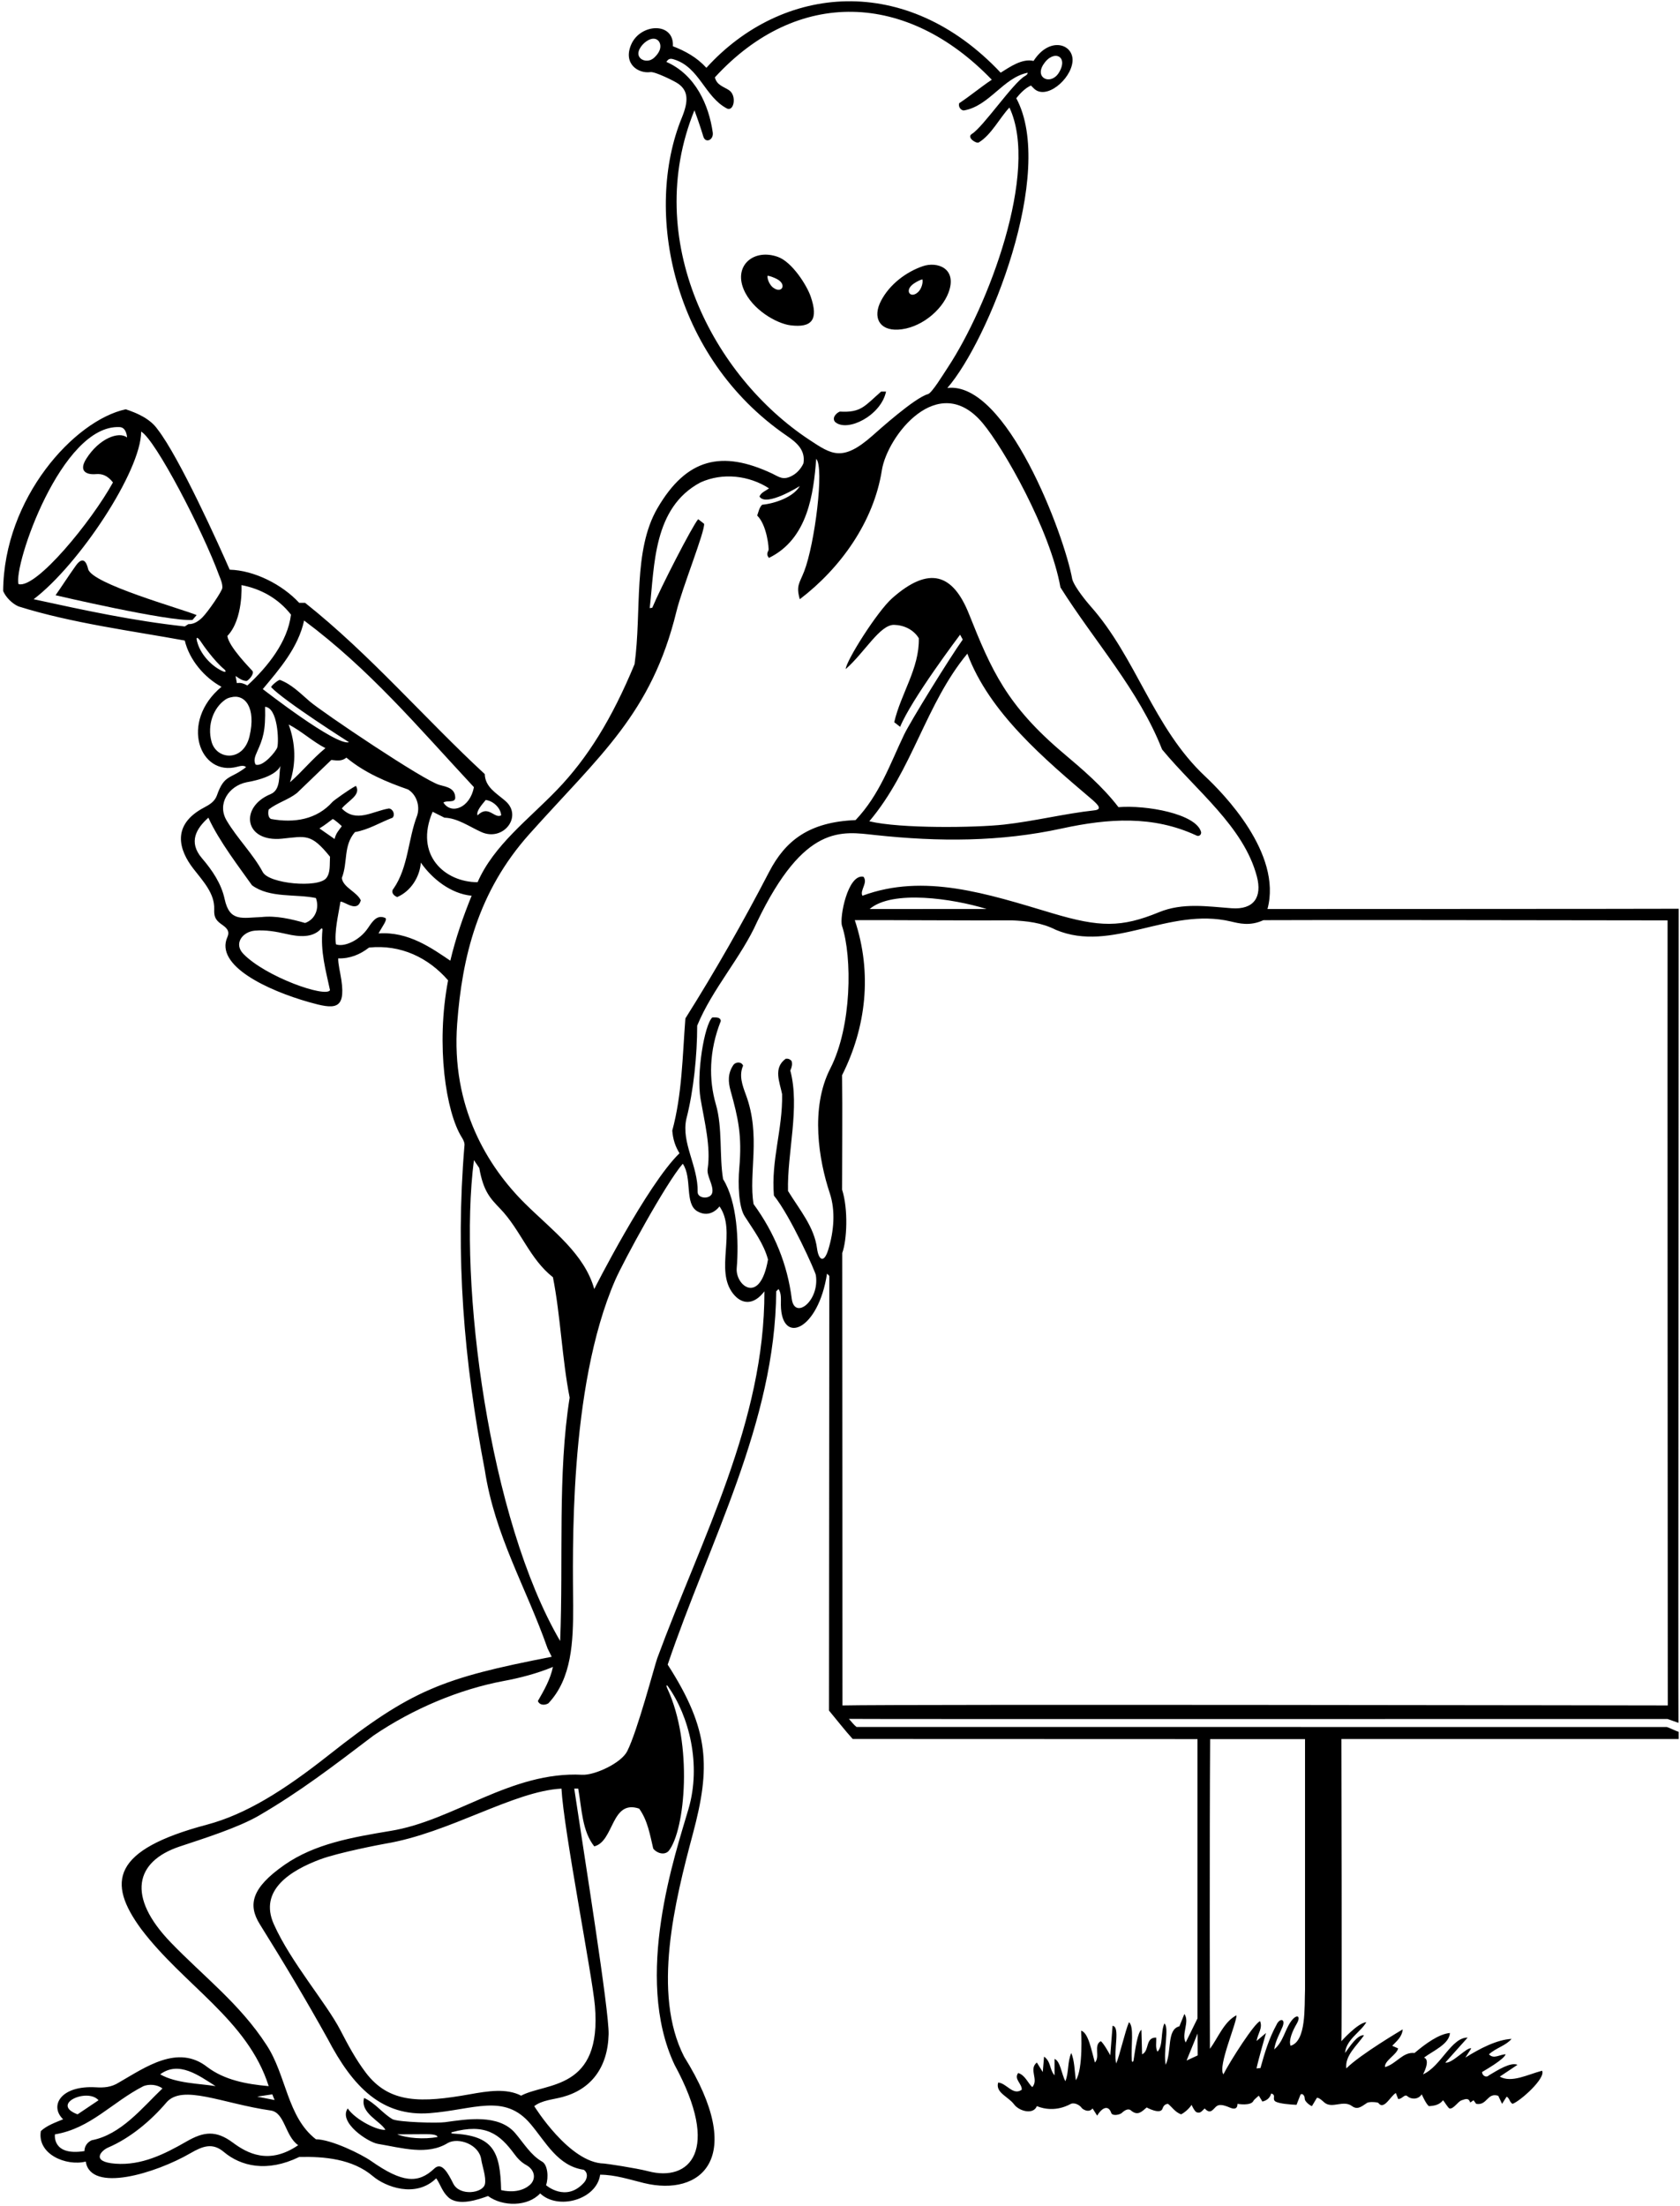 <?xml version="1.0" encoding="UTF-8"?>
<svg xmlns="http://www.w3.org/2000/svg" xmlns:xlink="http://www.w3.org/1999/xlink" width="432pt" height="567pt" viewBox="0 0 432 567" version="1.1">
<g id="surface1">
<path style=" stroke:none;fill-rule:nonzero;fill:rgb(0%,0%,0%);fill-opacity:1;" d="M 220.25 443.84 C 219.574 443.332 218.938 442.473 218.289 441.766 C 222.684 441.852 411.574 441.77 428.785 441.789 C 429.98 442.219 430.855 442.535 431.605 442.781 C 431.508 439.328 431.691 244.246 431.664 233.555 C 424.926 233.605 325.922 233.625 325.922 233.625 C 329.789 219.316 314.438 203.785 309.883 199.512 C 296.535 187 292.219 169.027 280.348 155.711 C 279.754 155.047 276.312 150.969 275.723 148.859 C 273.676 137.453 258.816 97.91 243.602 99.711 C 254.191 87.574 271.594 44.324 261.328 25.246 C 262.258 24.066 263.621 22.625 265.102 21.98 L 265.773 22.656 C 268.867 25.922 275.414 20.43 275.789 15.785 C 276.148 11.328 269.93 9.191 265.773 15.66 C 262.824 14.984 259.758 17.16 257.312 18.68 C 233.035 -7.102 201.156 -4.047 181.641 17.43 C 179.152 14.703 176.211 13.121 173.027 11.883 C 173.398 5.578 164.648 5.953 162.289 11.484 C 160.176 16.445 164.156 18.969 167.254 18.531 C 168.414 18.367 173.422 20.824 174.402 21.516 C 177 23.344 177.082 25.98 175.328 30.254 C 165.547 54.098 172.676 91.719 202.324 112.004 C 204.859 113.738 207.172 115.68 206.594 119.102 C 206.027 120.328 205.09 121.449 203.914 122.141 C 201.383 123.629 200.312 122.531 198.543 121.703 C 185.629 115.648 176.551 117.738 169.051 130.621 C 162.719 141.496 165.051 157.094 163.176 170.695 C 157.344 184.773 151.078 194.848 143.25 202.98 C 135.934 210.586 126.984 217.203 122.809 226.734 C 114.391 226.734 106.488 219.762 111.246 208.629 L 114.281 210.148 C 117.652 210.254 120.598 212.402 123.75 213.832 C 129.422 216.402 134.52 209.797 129.949 205.844 C 127.629 203.836 124.754 202.309 124.648 198.938 C 109.305 184.773 95.227 168.25 78.449 154.93 L 76.934 154.93 C 72.551 150.207 65.383 146.582 59.062 146.414 C 56.492 140.523 46.164 117.582 40.516 110.332 C 38.574 107.551 35.117 106.117 32.336 105.191 C 19.156 108.016 0.969 127.988 0.809 151.895 C 1.48 153.496 3.168 155.184 4.77 155.855 C 18.426 160.156 34.191 162.18 47.512 164.625 C 48.691 169.598 52.57 174.148 56.953 176.512 C 46.094 185.527 51.355 199.652 61 197.066 C 61.887 196.828 62.758 196.645 63.277 197.164 C 59.207 200.332 57.695 198.941 55.781 204.418 C 55.227 205.996 53.895 206.797 52.473 207.547 C 43.98 212.023 46.023 218.508 49.742 223.285 C 52.234 226.484 55.219 229.641 55.086 233.656 C 55.027 235.355 55.23 236.332 56.898 237.508 C 58.105 238.355 59.223 239.172 58.469 240.836 C 55.195 248.16 68.777 254.539 79.52 257.574 C 85.879 259.371 88.93 259.719 87.785 251.898 C 87.484 249.863 86.93 247.816 86.965 246.312 C 90 246.398 92.613 245.305 94.891 243.531 C 103.066 242.688 110.164 246.137 115.223 251.953 C 112.023 268.723 114.695 285.828 118.715 292.262 C 119.191 293.02 119.551 293.777 119.422 294.535 C 117.062 322.863 119.254 349.672 124.648 377.746 C 127.262 394.773 135.238 407.809 140.805 423.656 L 141.867 425.805 C 113.746 431.27 105.781 434.285 84.457 451.121 C 72.992 460.172 63.219 466.293 53.191 468.957 C 28.684 475.465 27.492 483.766 36.297 495.77 C 47.258 510.27 63.699 519.121 69.094 536.152 C 63.277 535.645 57.711 534.559 53.328 531.262 C 45.742 525.277 37.395 531.305 30.566 535.223 C 28.574 536.488 26.605 536.566 24.688 536.453 C 15.512 535.902 12.668 541.297 16.234 544.668 C 14.211 545.508 12.02 546.27 10.504 547.703 C 9.516 553.625 16.953 556.785 22.051 555.543 C 23.316 563.637 39.945 558.609 48.984 553.379 C 52.137 551.555 54.652 550.621 57.539 553.051 C 61.941 556.758 68.668 558.375 76.934 554.359 C 83.328 554.207 90.641 554.828 95.906 559.312 C 99.043 561.984 106.867 565.043 112.172 559.84 C 113.27 561.441 113.691 563.215 115.207 564.645 C 117.82 567.176 123.133 565.238 125.492 564.395 C 129.293 567.172 135.727 567.148 138.898 563.719 C 143.488 568.102 153.43 565.348 154.324 558.914 C 158.156 558.914 161.926 560.168 165.613 561.066 C 180.102 564.586 192.285 554.824 175.906 528.562 C 167.59 512.285 173.574 488.473 178.172 471.285 C 182.719 454.277 182.523 444.641 171.691 427.82 C 182.312 396.375 199.344 365.688 199.598 331.883 L 200.188 331.293 C 200.98 332.426 200.781 333.941 200.797 335.379 C 200.914 345.832 210.434 341.953 212.664 327.328 L 213.254 327.922 L 213.164 439.621 C 215.379 442.293 217.445 444.938 219.27 446.93 L 307.926 446.961 L 307.926 518.75 L 304.891 524.938 C 303.711 522.746 305.988 519.629 304.555 517.605 L 303.266 520.789 C 299.98 521.547 301.352 527.215 299.75 530.672 C 299.074 527.301 300.719 520.98 299.41 520.051 C 298.398 522.324 299.16 525.699 297.641 527.301 C 297.051 526.289 297.387 524.938 297.305 523.676 C 294.438 523.59 295.617 527.133 293.68 527.973 L 293.504 521.688 C 292.535 522.293 291.953 526.516 291.492 529.461 C 291.402 530.039 291.078 530.059 291.039 529.539 C 290.781 525.875 291.695 520.875 290.309 519.711 C 289.324 521.98 287.863 528.48 287.02 530.336 C 286.262 526.961 288.133 520.918 286.09 520.641 L 285.5 528.227 C 285.5 528.227 283.816 525.109 283.059 524.602 C 281.117 525.613 282.973 528.648 281.539 530.082 C 280.613 526.793 279.871 522.445 278.004 521.891 C 278.004 521.891 278.59 531.684 276.648 534.633 C 276.312 532.273 276.312 529.574 275.469 527.637 C 274.457 529.914 274.879 532.609 273.953 534.887 C 272.941 533.031 272.672 529.719 271.172 529.156 L 271.172 533.371 C 269.82 531.852 270.328 529.914 268.473 528.562 L 268.137 532.527 L 266.617 530.082 C 264.426 531.852 267.207 534.465 265.438 536.406 C 264.34 535.395 263.582 533.285 261.812 532.781 C 260.648 534.383 262.824 535.477 262.738 537.078 C 260.465 538.68 258.859 535.395 256.672 535.223 C 255.918 537.855 259.258 538.812 260.766 540.844 C 262.066 542.594 265.719 543.582 266.617 541.293 C 271.434 543.219 275.145 540.766 275.461 540.668 C 276.691 540.285 277.957 541.395 278.09 541.68 C 278.219 541.957 279.883 543.211 280.949 541.883 L 282.129 543.738 C 283.465 541.516 285.055 541.012 285.738 543.023 C 286.039 543.922 287.961 543.512 288.457 543.043 C 289.164 542.375 290.168 541.727 290.898 542.473 C 292.582 543.824 293.594 542.727 294.859 541.633 C 294.859 541.633 298.348 543.547 298.918 541.965 C 299.137 541.352 299.445 540.77 300.34 540.703 C 301.352 541.48 302.113 542.809 303.711 543.402 C 304.711 542.891 305.816 541.883 306.41 540.957 C 306.762 541.785 307.23 542.543 307.59 542.812 C 308.684 543.316 309.047 542.508 309.781 541.883 C 311.203 543.465 311.836 542.215 312.664 541.445 C 313.438 540.727 314.543 540.938 316.254 541.664 C 317.121 542.031 318.211 542.223 318.211 540.703 C 318.211 540.703 321.738 541.348 322.344 539.871 C 322.414 539.691 323.691 538.598 323.691 538.598 L 324.617 540.113 C 325.715 539.859 326.551 539.223 326.887 538.043 C 328.32 538.465 326.98 539.441 327.992 540.113 C 329.012 540.676 331.82 540.891 333.387 540.957 L 334.312 538.598 C 334.508 537.785 335.523 538.238 335.516 539.473 C 335.516 540.023 336.688 541.066 337.348 541.293 L 338.613 539.188 C 339.105 538.941 340.316 540.172 340.605 540.402 C 342.617 542.016 345.383 539.621 347.664 541.285 C 349.047 542.297 350.023 541.457 351.5 540.473 C 352.102 540.07 354.297 540.285 354.426 540.465 C 355.164 541.48 355.969 540.984 356.762 540.156 C 357.512 539.375 358.254 538.297 358.93 537.922 L 359.52 539.441 C 360.48 539.586 361.18 538.055 361.906 538.746 C 362.652 539.453 364.559 539.805 365.59 538.258 C 365.59 538.258 366.719 540.832 367.445 541.293 C 368.879 541.211 370.145 540.957 371.07 539.777 C 371.406 540.113 372.406 541.859 372.77 541.898 C 373.852 542.02 374.863 540.094 375.875 539.777 C 376.887 539.441 377.645 539.102 378.066 540.367 L 378.91 539.777 L 379.586 540.703 C 382.449 541.211 382.395 537.707 385.262 538.633 L 386.246 540.703 L 387.426 538.848 C 388.27 539.355 388.098 540.199 388.941 540.703 C 390.883 540.031 397.539 534.129 396.531 532.191 C 392.734 533.199 388.688 535.395 385.656 533.707 L 390.207 530.672 C 388.453 529.91 385.148 532.02 382.871 533.371 C 382.113 534.129 381.102 533.371 381.102 532.527 C 382.199 531.852 386.664 529.324 387.172 527.973 C 385.656 527.973 384.137 529.324 382.871 527.973 C 384.727 526.289 387.172 525.781 388.688 524.012 C 384.926 524.188 380.43 526.539 376.805 528.816 L 378.32 526.457 C 377.309 525.949 373.348 530.504 371.66 530.082 L 377.395 523.676 C 373.223 523.602 370.504 531.109 365.926 533.117 C 365.926 533.117 367.938 529.457 366.18 528.816 C 368.539 527.047 372.672 525.359 372.84 522.492 C 369.973 522.746 366.52 525.277 363.734 527.637 C 360.699 527.301 359.098 530.418 356.148 531.262 C 355.895 529.66 359.184 528.059 359.52 526.457 L 358.004 525.781 C 359.184 524.52 360.504 523.539 360.699 521.566 C 360.699 521.566 349.656 528.059 346.199 531.598 C 345.777 528.312 348.898 525.781 350.754 523.086 C 349.027 522.828 346.961 526.203 345.863 527.637 C 346.195 524.109 349.91 522.242 351.344 519.711 C 349.113 519.895 344.934 524.602 344.934 524.602 C 345.102 522.832 344.938 446.941 344.938 446.941 L 431.66 446.945 L 431.66 445.102 C 430.902 444.863 429.859 444.301 428.625 443.855 Z M 268.27 16.617 C 270.832 12.559 274.914 14.391 272.281 18.684 C 270.281 21.949 266.031 20.16 268.27 16.617 Z M 169.621 12.895 C 169.293 13.754 168.48 14.691 167.789 15.156 C 166.645 15.93 165.145 15.613 164.516 14.805 C 163.492 13.492 164.867 11.535 166.254 10.594 C 168.773 8.879 170.383 10.902 169.621 12.895 Z M 178.566 28.348 C 179.117 29.797 180.035 32.387 180.859 35.098 C 181.414 36.93 183.555 35.977 183.277 34.039 C 182.297 27.109 178.902 19.223 171.355 15.91 C 171.945 14.984 172.449 14.984 173.461 15.32 C 179.863 17.379 181.227 24.84 186.859 27.848 C 188.734 28.852 189.523 24.559 187.477 23.191 C 186.082 22.258 184.297 21.906 183.832 19.875 C 205.062 -3.258 233.32 -2.09 255.031 20.492 C 252.332 22.266 249.336 24.766 246.637 26.535 C 246.383 27.461 247.051 28.336 247.816 28.391 C 254.395 27.293 257.934 19.957 264.258 18.695 C 264.258 19.074 263.941 19.324 263.551 19.547 C 260.527 21.262 252.785 32.68 249.914 34.414 C 248.461 35.297 251.023 37 251.691 36.602 C 254.891 34.691 257.062 30.293 259.566 27.637 C 267.355 44.18 253.965 78.93 243.75 94.395 C 242.516 96.266 239.617 101.027 238.621 101.293 C 235.25 102.188 225.926 110.578 224.309 112.004 C 216.586 118.816 213.793 116.77 208.148 113.055 C 183.363 96.73 165.035 61.695 178.566 28.348 Z M 124.902 205.598 C 126.926 205.848 128.82 207.801 128.863 209.559 C 127.094 210.484 125.609 206.727 122.797 209.559 C 122.371 208.461 124.027 206.684 124.902 205.598 Z M 78.199 159.48 C 95.059 172.043 107.281 186.629 121.867 202.309 C 120.84 207.695 116.016 209.414 114.027 206.27 C 114.785 205.598 117.055 206.477 117.062 205.004 C 117.008 202.59 114.973 202.258 113 201.73 C 109.047 200.664 82.859 183.047 79.594 180.227 C 77.207 178.164 74.945 175.852 72.004 174.754 C 71.633 174.617 69.52 176.398 69.742 176.633 C 73.254 180.309 89.746 190.758 89.746 190.758 C 86.414 191.793 67.574 177.102 67.574 177.102 C 71.812 172.027 76.68 166.48 78.199 159.48 Z M 74.234 186.203 C 77.523 187.891 80.391 190.59 83.676 192.277 C 80.016 195.32 77.777 198.262 74.574 201.043 C 76.176 196.07 76.008 191.094 74.234 186.203 Z M 68.164 181.652 C 71.453 181.906 71.723 190.383 71.32 192.035 C 71.074 193.039 67.574 197.25 65.723 196.492 C 65.152 195.445 65.598 194.348 66.113 193.195 C 67.57 189.926 68.336 188.008 68.164 181.652 Z M 62.098 150.379 C 66.984 151.305 71.539 153.75 74.824 157.965 C 73.984 164.879 68.926 171.285 63.613 176.172 C 62.902 175.789 61.926 175.328 60.914 175.582 L 60.578 173.73 C 61.609 174.461 62.371 174.957 63.363 175.012 C 63.785 175.035 65.523 173.172 64.902 172.426 C 64.387 171.812 58.809 166.227 58.469 163.445 C 62.598 159.141 62.098 150.379 62.098 150.379 Z M 4.77 150.125 C 3.375 145.48 15.793 108.961 30.797 109.77 C 32.582 109.863 32.672 112.441 32.672 112.441 C 30.582 110.766 25.484 112.664 22.168 117.938 C 20.172 121.105 22.23 122.066 24.664 121.852 C 26.258 121.711 27.652 122.203 29.047 123.988 C 23.551 133.969 9.309 151.375 4.77 150.125 Z M 47.512 161 C 34.277 159.566 21.797 156.867 8.648 154.004 C 20.25 145.219 36.297 121.07 36.297 110.922 C 39.984 112.996 52.156 136.434 56.363 147.934 C 56.828 149.066 57.215 150.051 57.176 151.07 C 57.141 151.902 53.52 157.203 52.047 158.668 C 51.004 159.711 49.84 160.445 48.438 160.41 Z M 50.883 165.551 C 50.055 163.055 51 163.887 51.797 165.133 C 52.148 165.684 55.016 169.789 57.617 171.977 C 58.238 172.496 58.078 172.859 57.41 172.57 C 54.617 171.367 51.906 168.547 50.883 165.551 Z M 54.391 190.609 C 53.215 186.293 54.926 181.852 57.969 179.789 C 58.367 179.52 58.836 179.316 59.398 179.211 C 62.914 178.281 65.93 181.77 64.156 189.246 C 62.586 195.871 55.68 195.348 54.391 190.609 Z M 57.766 231.074 C 56.914 227.129 54.668 223.77 51.922 220.559 C 48.332 216.359 50.555 212.863 53.582 210.148 C 56.277 216.133 61.871 223.367 64.793 227.516 C 69.348 230.887 76.09 229.707 81.234 230.805 C 82.16 233.332 81.148 236.281 78.449 237.211 C 74.91 236.199 70.949 235.27 67.238 235.691 C 62.355 235.844 59.059 237.055 57.766 231.074 Z M 62.598 245.176 C 59.965 242.48 62.449 239.43 65.551 239.18 C 68.344 238.949 70.945 239.418 73.629 240.035 C 76.926 240.801 80.418 241.09 82.582 238.672 C 82.727 238.504 82.941 238.668 82.918 238.93 C 82.371 244.711 83.777 249.348 84.859 254.492 C 83.703 256.457 68.371 251.086 62.598 245.176 Z M 83.875 225.711 C 81.758 228.277 69.184 227.145 67.574 224.137 C 65.07 219.465 60.992 215.477 58.277 210.879 C 55.727 206.57 58.859 202 63.371 201.055 C 63.848 200.957 70.695 199.945 72.129 196.828 C 71.613 199.188 72.32 202.969 69.57 204.102 C 61.516 207.426 62.789 216.527 72.531 215.543 C 78.699 214.918 79.984 214.145 84.859 220.18 C 84.734 222.176 85.031 224.309 83.875 225.711 Z M 82.145 212.914 C 83.637 211.996 84.574 211.211 85.555 210.492 C 85.988 210.609 87.449 211.887 87.895 212.34 C 87.008 213.535 86.375 214.195 86.039 215.629 Z M 97.336 239.906 C 98.301 238.09 99.688 236.355 99.105 235.945 C 97.008 234.973 95.84 236.703 94.664 238.457 C 92.387 241.855 88.312 243.48 86.375 242.688 C 85.953 239.402 86.965 235.27 87.555 231.73 C 88.652 231.645 91.855 234.68 92.781 231.395 C 91.77 229.199 88.23 228.105 87.895 225.66 C 89.496 221.527 88.23 217.398 91.266 213.855 C 94.723 213.266 97.672 211.41 100.961 210.148 C 101.633 209.391 101.129 207.957 100.031 207.785 C 95.816 208.461 91.602 211.582 87.895 207.785 C 89.41 205.848 92.953 204.332 91.52 201.973 C 89.746 202.898 85.801 205.746 85.496 206.09 C 81.457 210.637 75.645 211.582 69.684 210.484 C 69 210.18 68.84 209.051 69.094 208.039 C 71.367 206.27 74.066 205.598 76.344 203.824 L 85.195 195.312 C 86.711 195.48 87.895 195.676 89.074 194.719 C 93.879 198.684 99.359 200.961 104.922 202.898 C 107.113 204.246 108.039 207.113 107.281 209.559 C 104.922 215.629 105.008 222.879 101.215 228.359 C 100.465 229.164 101.047 230.129 102.141 230.551 C 105.68 229.031 107.957 225.324 108.211 221.699 C 111.16 225.914 115.965 229.707 121.277 230.211 C 119.086 235.609 117.145 241.172 115.797 246.906 C 111.16 243.785 105.008 239.316 97.336 239.906 Z M 121.867 298.16 L 123.238 300.18 C 124.305 306.168 126.012 307.93 128.633 310.656 C 133.906 316.145 136.188 323.57 142.184 328.258 C 144.125 338.035 144.547 349.418 146.484 359.199 C 143.363 378.672 144.883 400.844 144.039 421.75 C 125.754 390.512 117.789 329.836 121.867 298.16 Z M 70.02 538.258 L 70.609 539.723 L 66.137 538.848 Z M 55.438 536.152 C 51.312 535.473 45.32 535.477 41.188 533.117 C 45.992 529.574 51.051 533.375 55.438 536.152 Z M 25.34 539.777 L 19.945 543.402 C 12.84 540.738 22.508 536.531 25.34 539.777 Z M 21.715 552.844 C 13.281 554.18 14.129 548.543 14.129 548.543 C 23.316 547.027 28.797 540.281 36.891 536.152 C 38.359 535.566 40.43 535.73 41.777 536.742 C 36.637 541.633 31.156 548.629 23.57 550.062 C 22.473 550.566 21.715 551.578 21.715 552.844 Z M 59.875 550.668 C 55.504 547.422 52.371 547.844 47.961 550.379 C 42.23 553.676 36.371 556.57 29.703 556.086 C 23.191 555.613 26.07 552.672 27.801 551.934 C 33.496 549.5 38.816 545.035 42.77 540.383 C 46.883 535.543 57.117 540.613 69.617 542.414 C 73.266 542.941 73.285 548.988 76.68 551.328 C 69.16 556.473 63.539 553.391 59.875 550.668 Z M 136.254 561.531 C 134.27 563.281 131.371 563.465 128.863 562.875 C 128.633 552.918 126.855 548.867 116.383 548.336 C 116.004 548.316 115.91 548.078 116.254 547.984 C 124.809 545.633 128.461 548.445 132.238 553.57 C 133.059 554.68 133.973 555.688 135.281 556.41 C 137.66 557.719 137.855 560.117 136.254 561.531 Z M 171.777 433.434 C 177.223 441.059 180.355 453.531 177.059 464.852 C 173.688 476.422 162.801 508.066 173.461 530.672 C 185.512 552.844 177.215 560.781 166.723 558.031 C 163.551 557.203 155.789 556.051 155.312 556.043 C 146.379 555.883 137.379 541.293 137.379 541.293 C 139.348 539.762 142.172 539.613 144.668 538.941 C 151.91 536.984 156.285 531.48 156.504 522.805 C 156.652 516.848 150.246 476.992 147.664 459.688 L 148.684 459.688 C 149.613 464.914 149.684 470.609 152.809 474.527 C 157.949 473.262 157.105 462.387 164.355 464.828 C 166.547 467.863 167.141 471.574 167.98 475.117 C 168.91 476.297 170.848 476.887 171.945 475.707 C 176.219 470.359 178.219 448.164 171.617 434 C 171.246 433.207 171.344 432.824 171.777 433.434 Z M 134.008 538.598 C 130.23 536.652 125.469 537.414 120.875 538.234 C 108.41 540.461 100.129 540.719 94.051 532.672 C 91.461 529.242 89.48 525.551 87.562 521.84 C 83.895 514.746 74.828 504.398 70.414 494.535 C 66.48 485.734 74.836 480.684 82.305 477.879 C 86.988 476.121 98.273 473.969 99.066 473.84 C 115.531 471.113 132.023 460.34 144.379 459.688 C 144.93 470.23 152.301 507.715 152.973 515.488 C 154.859 537.352 140.406 535.176 134.008 538.598 Z M 169.02 426.152 C 168.34 427.996 163.93 444.867 161.277 450.086 C 159.703 453.18 152.855 456.293 149.715 456.129 C 131.383 455.18 116.656 467.969 100.371 470.562 C 90.531 472.207 80.926 473.859 73.121 479.305 C 64.633 485.227 63.711 489.578 66.82 494.559 C 72.91 504.301 78.773 514.121 84.27 524.012 C 90.773 536.43 98.234 544.012 110.469 543.094 C 121.793 542.242 129.688 537.875 136.434 545.883 C 140.406 550.598 143.438 556.68 150.109 557.648 C 151.457 558.578 150.863 560.246 150.109 561.02 C 145.488 566.062 140.414 561.613 140.414 561.613 C 141.109 559.629 140.848 556.363 139.402 555.555 C 136.562 553.961 134.684 550.836 132.516 548.27 C 128.238 543.207 119.898 544.672 114.453 545.414 C 112.387 545.699 102.645 545.426 100.961 544.668 C 98.348 543.148 96.578 540.535 93.625 539.188 C 92.531 543.066 97.758 545.09 99.105 547.363 C 97.34 547.684 91.504 544.93 89.41 541.883 C 86.945 545.496 94.637 550.566 97.152 550.984 C 103.277 552 109.879 554.055 115.207 550.734 C 117.984 549.262 123.254 551.172 123.758 555.062 C 123.934 556.422 125.078 559.555 124.695 561.328 C 124.191 563.676 118.211 564.496 116.559 561.211 C 115.164 558.438 113.598 555.512 111.676 557.34 C 107.48 561.328 103.363 560.938 95.488 555.434 C 92.82 553.57 85.152 549.84 81.234 549.809 C 73.812 544.078 73.645 533.285 68.504 525.531 C 61.688 515.016 52.316 507.934 43.926 499.238 C 32.508 487.402 34.738 478.398 46.219 474.562 C 52.359 472.512 61.223 469.742 66.652 466.578 C 77.027 460.535 85.449 454.102 96.07 446.031 C 106.27 439.117 118.105 434.172 129.453 432.035 C 133.586 431.277 138.137 430.098 142.184 428.41 C 141.512 431.613 139.91 434.398 138.309 437.18 C 138.812 438.359 140.16 438.273 141.004 437.77 C 147.059 431.379 147.414 421.871 147.379 412.691 C 147.328 399.848 146.109 356.707 158.203 328.98 C 160.266 324.254 171.184 304.148 175.57 299.09 C 178.09 302.766 175.934 309.414 179.367 311.344 C 182.789 313.27 185.012 310.047 185.012 310.047 C 189.496 316.434 183.703 326.379 188.508 332.477 C 190.734 335.301 193.797 335.512 196.562 331.883 C 196.641 365.375 180.363 395.387 169.02 426.152 Z M 112.508 549.219 C 109.055 549.895 104.566 549.52 102.141 548.543 C 102.73 548.543 107.742 548.516 109.074 548.5 C 110.848 548.477 112.406 548.574 112.508 549.219 Z M 212.992 321.141 C 211.852 324.887 210.477 323.781 210.094 320.855 C 209.371 315.32 205.66 311.008 202.633 306.086 C 202.379 296.309 205.75 284.672 203.223 275.145 C 203.617 274.234 203.797 273.547 203.559 272.703 C 203.137 272.195 202.633 272.027 202.039 272.109 C 198.754 274.473 200.523 278.184 201.113 281.215 C 201.281 290.32 198.246 298.078 199.004 307.266 C 203.305 312.578 209.652 326.781 209.793 327.73 C 210.789 334.387 204.297 339.348 203.59 333.777 C 202.477 325.047 199.25 316.961 193.777 309.457 C 192.426 301.535 195.734 291.953 191.805 281.379 C 190.867 278.852 189.98 276.383 191.082 273.883 C 190.66 272.785 189.203 272.922 188.637 273.629 C 187.07 275.871 187.25 278.113 187.871 280.355 C 189.828 287.41 190.84 291.84 190.102 300.211 C 189.734 304.371 189.949 310.188 191.484 312.582 C 193.758 316.133 196.391 319.602 197.488 323.703 C 195.43 335.578 189.07 330.383 189.441 325.918 C 190.016 319.074 189.582 308.863 185.938 303.051 C 184.941 297.145 185.828 289.848 184.094 283.879 C 182.23 277.469 182.301 270.086 185.348 262.414 C 185.266 261.32 184 261.488 183.156 261.488 C 181.105 263.438 179.047 275.984 180.137 282.367 C 181.188 288.508 182.801 294.68 181.977 300.355 C 181.645 302.203 183.492 304.52 183.168 306.449 C 182.852 308.32 179.359 308.141 179.398 306.344 C 179.535 299.641 175.117 293.695 176.496 287.539 C 178.352 280.371 179.277 271.184 179.277 263.598 C 183.156 254.156 190.66 245.977 194.707 236.871 C 206.859 211.66 216.438 213.688 225.004 214.609 C 241.496 216.387 257.223 216.367 273.023 212.93 C 285.078 210.316 296.461 209.559 307.59 214.699 C 308.227 215.094 308.938 214.617 308.855 213.855 C 307.605 209.129 294.699 206.859 287.609 207.449 C 283.488 202.094 278.445 197.809 273.449 193.59 C 258.855 181.277 254.902 172.176 249.168 157.805 C 245.062 147.516 238.98 145.285 229.402 153.758 C 225.586 157.133 217.551 169.852 217.469 171.957 C 222.367 167.672 226.258 160.496 229.938 160.594 C 232.434 160.66 234.918 161.809 236.27 164.035 C 236.438 171.789 231.633 178.281 229.945 185.617 L 231.465 186.797 C 234.379 179.68 246.68 163.387 246.883 163.117 C 246.859 163.07 246.855 163.051 246.891 163.105 C 246.891 163.105 246.883 163.117 246.883 163.117 C 246.965 163.301 247.367 164.039 247.562 164.371 C 244.191 169.094 234.148 185.352 232.508 188.754 C 228.898 196.254 226.27 204.156 220.008 210.77 C 208.07 211.246 201.965 216.008 197.758 224.121 C 191.105 236.941 183.938 249.527 176.242 261.742 C 175.484 271.605 175.398 281.215 172.871 290.574 C 173.039 292.766 173.629 294.621 174.727 296.391 C 166.379 304.484 152.809 331.293 152.809 331.293 C 150.273 322.223 142.055 316.277 135.07 309.383 C 125.387 299.824 115.969 284.516 117.555 263.113 C 118.824 245.996 122.867 229.184 136.129 214.355 C 154.258 194.086 167.512 183.457 173.934 157.176 C 175.422 151.074 181.301 136.551 181.051 134.613 L 179.531 133.434 C 177.996 135.215 169.805 151.176 167.73 156.191 L 167.07 156.301 C 168.336 145.426 167.898 130.48 180.121 123.988 C 185.855 121.375 192.684 122.219 197.742 125.508 C 196.898 126.18 195.719 126.52 195.297 127.613 C 196.98 130.395 205.664 124.918 205.664 124.918 C 204.086 127.68 199.402 129.395 195.973 129.723 C 195.211 130.48 195.043 131.578 194.707 132.504 C 197.234 134.949 197.777 141.086 197.617 141.41 C 197.289 142.066 197.066 142.648 197.742 143.379 C 207.773 138.488 209.207 126.77 209.883 117.922 C 212.004 120.086 209.52 139.828 206.781 146.855 C 205.574 149.945 204.66 150.523 205.664 154.004 C 216.059 146.09 224.668 134.184 226.766 120.844 C 228.133 112.148 241.223 95.078 252.684 108.742 C 258.051 115.141 270.047 136.164 272.688 150.969 C 281.453 164.879 292.836 177.355 298.82 192.613 C 307.59 203.211 319.82 212.453 323.195 225.258 C 324.602 230.582 322.41 233.84 316.711 233.426 C 310.473 232.969 304.121 231.945 298.039 234.441 C 288.34 238.422 282.801 238.355 270.531 234.688 C 253.816 229.695 237.633 224.336 221.77 230.211 C 221.008 228.863 223.285 226.84 222.02 225.324 C 217.973 224.562 215.828 235.871 216.516 237.945 C 219.164 245.977 219.066 263.773 213.512 274.598 C 208.258 284.828 210.59 298.32 213.355 306.602 C 214.895 311.203 214.422 316.473 212.992 321.141 Z M 223.539 211.074 C 234.664 197.926 238.039 180.895 248.746 167.996 C 254.395 183.172 268.555 195.059 280.949 205.598 C 282.285 206.812 283.602 208.035 281.363 208.27 C 273.727 209.109 265.945 211.059 258.207 211.918 C 250.848 212.734 231.48 212.996 223.539 211.074 Z M 253.691 233.609 C 245.344 233.609 231.375 233.629 223.621 233.629 C 229.465 228.617 245.047 230.957 253.691 233.609 Z M 216.578 322.035 C 217.781 318.754 218.156 310.812 216.539 305.75 C 216.539 297.148 216.66 285.617 216.535 276.328 C 222.691 264.102 224.359 250.141 219.805 236.484 C 223.023 236.426 254.414 236.617 260.164 236.535 C 264.004 236.711 267.785 237.086 271.508 238.98 C 285.98 245.031 300.453 233.078 316.465 236.816 C 318.582 237.309 321.391 238.098 324.879 236.492 C 340.238 236.395 394.32 236.508 428.805 236.543 C 428.754 255.25 428.859 438.312 428.859 438.312 C 428.859 438.312 231.109 437.965 216.629 438.316 C 216.629 438.316 216.609 330.434 216.578 322.035 Z M 305.117 529.574 L 307.949 522.629 L 307.98 528.254 Z M 335.578 511.281 C 335.398 515.797 335.957 524.582 331.867 525.781 C 331.309 524.383 332.371 521.941 333.426 520.141 C 334.668 518.012 333.406 517.516 331.984 519.492 C 330.309 521.824 330.016 524.719 327.652 526.711 C 327.992 524.434 329.055 522.711 329.812 520.855 C 330.621 518.746 329.023 518.637 328.242 520.387 C 326.305 523.926 325.219 527.531 324.121 531.492 L 323.102 531.598 C 323.691 528.902 325.547 522.492 325.547 522.492 L 323.117 524.547 C 323.535 522.355 324.703 521.312 324.027 519.461 C 322.68 519.797 316.441 529.492 314.586 533.117 C 313.086 531.086 317.961 520.133 317.961 517.941 C 314.754 519.543 313.145 523.867 311.121 526.562 C 311.102 523.32 311.004 471.926 311.176 446.961 C 319.945 446.961 327.57 446.961 335.578 446.961 L 335.578 511.281 "/>
<path style=" stroke:none;fill-rule:nonzero;fill:rgb(0%,0%,0%);fill-opacity:1;" d="M 208.465 76.215 C 207.465 73.305 203.672 67.336 200.039 66.027 C 193.949 63.836 188.668 68.094 191.203 74.297 C 193.371 79.594 199.719 83.164 203.262 83.609 C 208.879 84.309 210.484 82.078 208.465 76.215 Z M 198.785 73.906 C 198.016 73.32 197.273 71.914 197.355 70.883 C 197.863 70.871 198.965 71.305 199.688 71.668 C 202.496 73.078 201.035 75.625 198.785 73.906 "/>
<path style=" stroke:none;fill-rule:nonzero;fill:rgb(0%,0%,0%);fill-opacity:1;" d="M 230.906 84.719 C 236.539 84.449 242.176 79.891 243.922 75.152 C 246.203 68.953 241.004 67.117 237.234 68.434 C 232.871 69.953 228.707 73.16 226.543 77.324 C 224.352 81.535 226.078 84.953 230.906 84.719 Z M 234.984 72.879 C 235.652 72.426 236.691 71.859 237.195 71.805 C 237.41 72.816 236.852 74.305 236.164 74.984 C 234.148 76.977 232.379 74.637 234.984 72.879 "/>
<path style=" stroke:none;fill-rule:nonzero;fill:rgb(0%,0%,0%);fill-opacity:1;" d="M 227.84 100.637 L 226.574 100.637 C 222.297 104.379 221.441 106.102 215.949 105.781 C 214.938 106.199 213.844 107.465 214.77 108.477 C 217.938 111.156 226.559 106.793 227.84 100.637 "/>
<path style=" stroke:none;fill-rule:nonzero;fill:rgb(0%,0%,0%);fill-opacity:1;" d="M 22.664 146.242 C 22.203 144.262 21.258 142.926 19.504 145.371 C 17.496 148.18 15.812 150.828 14.285 152.98 C 14.285 152.98 43.277 159.777 49.484 159.336 L 50.562 158.086 C 46.543 156.41 23.551 150.055 22.664 146.242 "/>
</g>
</svg>
